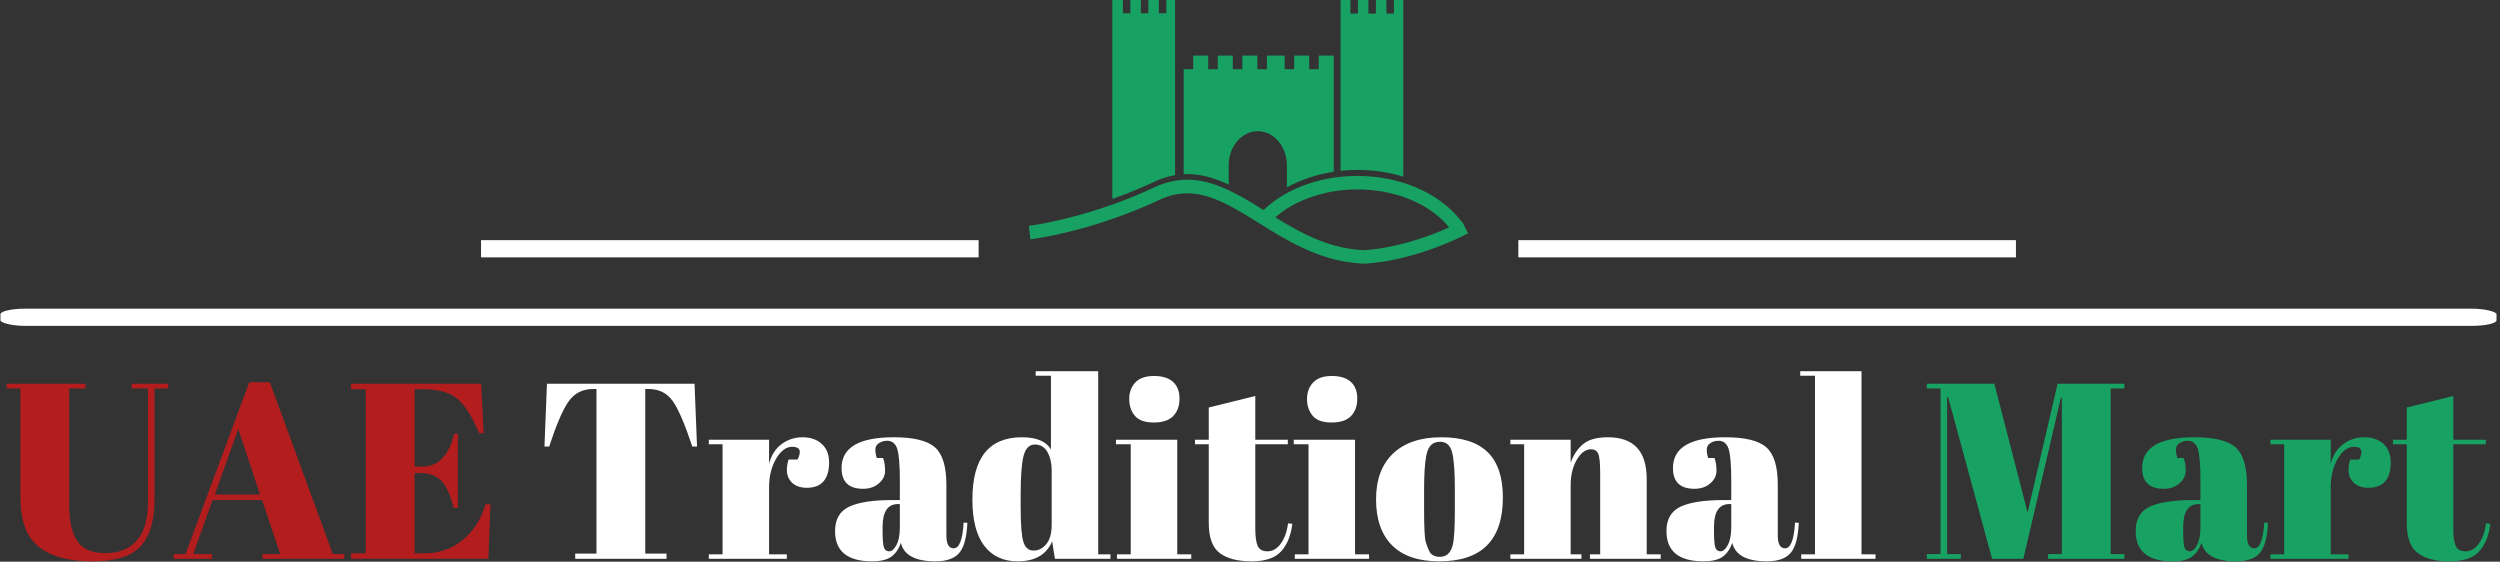 <svg xmlns="http://www.w3.org/2000/svg" version="1.1" xmlns:xlink="http://www.w3.org/1999/xlink" xmlns:svgjs="http://svgjs.dev/svgjs" width="1500" height="337" viewBox="0 0 1500 337"><rect x="0" y="0" width="1500" height="337" fill="#333333" stroke="none"/><g transform="matrix(1,0,0,1,-0.909,-0.001)"><svg viewBox="0 0 396 89" data-background-color="#110f10" preserveAspectRatio="xMidYMid meet" height="337" width="1500" xmlns="http://www.w3.org/2000/svg" xmlns:xlink="http://www.w3.org/1999/xlink"><g id="tight-bounds" transform="matrix(1,0,0,1,0.24,0)"><svg viewBox="0 0 395.52 88.999" height="88.999" width="395.52"><g><svg viewBox="0 0 397.498 89.444" height="88.999" width="395.52"><g><rect width="397.498" height="2.74" x="0" y="49.155" fill="#ffffff" opacity="1" stroke-width="0" stroke="transparent" fill-opacity="1" class="rect-yte-0" data-fill-palette-color="secondary" rx="1%" id="yte-0" data-palette-color="#ffffff"></rect></g><g transform="matrix(1,0,0,1,0.989,59.066)"><svg viewBox="0 0 395.52 30.378" height="30.378" width="395.52"><g id="textblocktransform"><svg viewBox="0 0 395.52 30.378" height="30.378" width="395.52" id="textblock"><g><svg viewBox="0 0 395.52 30.378" height="30.378" width="395.52"><g transform="matrix(1,0,0,1,0,0)"><svg width="395.52" viewBox="1.05 -37.5 496.46 38" height="30.378" data-palette-color="#b31d1d"><g class="wordmark-text-0" data-fill-palette-color="primary" id="text-0"><path d="M13.55-10.65Q13.55-6.05 15.13-3.6 16.7-1.15 20.8-1.15 24.9-1.15 27.1-3.7 29.3-6.25 29.3-11.45L29.3-11.45 29.3-34.05 26.05-34.05 26.05-35 33.35-35 33.35-34.05 30.6-34.05 30.6-11.8Q30.6-5.6 27.85-2.55 25.1 0.5 18.13 0.5 11.15 0.5 7.48-2.4 3.8-5.3 3.8-12.35L3.8-12.35 3.8-34.05 1.05-34.05 1.05-35 16.8-35 16.8-34.05 13.55-34.05 13.55-10.65ZM52.2-0.95L55.75-0.95 52.1-11.75 42.2-11.75 38.35-0.95 42.1-0.95 42.1 0 34.45 0 34.45-0.95 36.8-0.95 49.55-35.3 53.65-35.3 66.25-0.95 68.55-0.95 68.55 0 52.2 0 52.2-0.95ZM51.7-12.85L47.35-25.95 42.65-12.85 51.7-12.85ZM69.89-33.9L69.89-35 95.89-35 96.39-25.1 95.5-25.1Q93.39-30.15 91.09-32.02 88.8-33.9 84.34-33.9L84.34-33.9 82.59-33.9 82.59-18.45 84.3-18.45Q86.64-18.45 88.25-20.23 89.84-22 90.5-25L90.5-25 91.25-25 91.25-10.2 90.39-10.2Q89.5-13.95 87.97-15.55 86.44-17.15 83.8-17.15L83.8-17.15 82.59-17.15 82.59-1.1 84.5-1.1Q89.09-1.1 92.32-3.85 95.55-6.6 96.75-10.9L96.75-10.9 97.75-10.9 97.34 0 69.89 0 69.89-1.1 72.84-1.1 72.84-33.9 69.89-33.9Z" fill="#b31d1d" data-fill-palette-color="primary"></path><path d="M109.05-35L138.55-35 139.05-22.45 138.1-22.45Q135.9-29.1 134.2-31.53 132.5-33.95 129.3-33.95L129.3-33.95 128.7-33.95 128.7-1.05 132.95-1.05 132.95 0 114.7 0 114.7-1.05 118.95-1.05 118.95-33.95 118.3-33.95Q115.1-33.95 113.35-31.43 111.6-28.9 109.5-22.45L109.5-22.45 108.55-22.45 109.05-35ZM158.09-22.4L158.09-22.4Q156.25-22.4 154.85-20 153.45-17.6 153.45-14.3L153.45-14.3 153.45-0.9 157-0.9 157 0 141.4 0 141.4-0.9 144.15-0.9 144.15-22.9 141.4-22.9 141.4-23.8 153.45-23.8 153.45-19Q154.1-21.55 155.95-22.93 157.8-24.3 160.15-24.3 162.5-24.3 163.97-22.98 165.45-21.65 165.45-19.23 165.45-16.8 164.34-15.5 163.25-14.2 160.97-14.2 158.7-14.2 157.62-15.7 156.55-17.2 157.34-19.85L157.34-19.85 159.15-19.85Q160.4-22.4 158.09-22.4ZM178.14-11.75L178.14-11.75 179.59-11.75 179.59-15.6Q179.59-20.35 179.07-21.98 178.54-23.6 177.04-23.6L177.04-23.6Q176.14-23.6 175.42-23.13 174.69-22.65 174.69-21.83 174.69-21 174.99-20.15L174.99-20.15 176.24-20.15Q176.64-19.1 176.64-17.63 176.64-16.15 175.39-15.08 174.14-14 172.24-14L172.24-14Q167.94-14 167.94-18.15L167.94-18.15Q167.94-24.3 178.39-24.3L178.39-24.3Q184.34-24.3 186.62-22.28 188.89-20.25 188.89-14.85L188.89-14.85 188.89-4.7Q188.89-2.1 190.34-2.1L190.34-2.1Q192.04-2.1 192.34-7.25L192.34-7.25 193.09-7.2Q192.89-2.8 191.44-1.15 189.99 0.5 186.69 0.5L186.69 0.5Q180.69 0.5 179.79-3.2L179.79-3.2Q179.14-1.3 177.84-0.4 176.54 0.5 174.04 0.5L174.04 0.5Q166.64 0.5 166.64-5.55L166.64-5.55Q166.64-9.1 169.47-10.43 172.29-11.75 178.14-11.75ZM176.14-5.6Q176.14-3 176.42-2.25 176.69-1.5 177.47-1.5 178.24-1.5 178.92-2.78 179.59-4.05 179.59-6.3L179.59-6.3 179.59-10.95 179.24-10.95Q176.14-10.95 176.14-6.4L176.14-6.4 176.14-5.6ZM203.74-10.35Q203.74-5.1 204.29-3.38 204.84-1.65 206.32-1.65 207.79-1.65 208.87-2.95 209.94-4.25 209.94-6.8L209.94-6.8 209.94-17.7Q209.94-19.85 209.09-21.35 208.24-22.85 206.59-22.85 204.94-22.85 204.34-20.65 203.74-18.45 203.74-12.95L203.74-12.95 203.74-10.35ZM221.69 0L210.59 0 210.04-3.5Q208.34 0.5 203.14 0.5L203.14 0.5Q198.84 0.5 196.47-2.6 194.09-5.7 194.09-11.85L194.09-11.85Q194.09-24.3 203.99-24.3L203.99-24.3Q208.39-24.3 209.79-21.85L209.79-21.85 209.79-36.6 206.74-36.6 206.74-37.5 219.24-37.5 219.24-0.9 221.69-0.9 221.69 0ZM230.34-27.25Q227.69-27.25 226.56-28.6 225.44-29.95 225.44-31.95 225.44-33.95 226.66-35.25 227.89-36.55 230.39-36.55 232.89-36.55 234.19-35.38 235.49-34.2 235.49-32.02 235.49-29.85 234.24-28.55 232.99-27.25 230.34-27.25ZM222.79-22.9L222.79-23.8 235.04-23.8 235.04-0.9 237.84-0.9 237.84 0 222.99 0 222.99-0.9 225.74-0.9 225.74-22.9 222.79-22.9ZM241.34-7.15L241.34-7.15 241.34-22.9 238.59-22.9 238.59-23.8 241.34-23.8 241.34-30.25 250.64-32.55 250.64-23.8 257.14-23.8 257.14-22.9 250.64-22.9 250.64-6.05Q250.64-3.7 251.11-2.6 251.59-1.5 253.09-1.5 254.59-1.5 255.71-3 256.84-4.5 257.19-7.1L257.19-7.1 258.04-7Q257.64-3.55 255.84-1.53 254.04 0.5 249.89 0.5 245.74 0.5 243.54-1.15 241.34-2.8 241.34-7.15ZM265.88-27.25Q263.23-27.25 262.11-28.6 260.98-29.95 260.98-31.95 260.98-33.95 262.21-35.25 263.43-36.55 265.93-36.55 268.43-36.55 269.73-35.38 271.03-34.2 271.03-32.02 271.03-29.85 269.78-28.55 268.53-27.25 265.88-27.25ZM258.33-22.9L258.33-23.8 270.58-23.8 270.58-0.9 273.38-0.9 273.38 0 258.53 0 258.53-0.9 261.28-0.9 261.28-22.9 258.33-22.9ZM290.53-9.85L290.53-9.85 290.53-14.1Q290.53-18.95 290.01-21.18 289.48-23.4 287.58-23.4L287.58-23.4Q286.48-23.4 285.81-22.78 285.13-22.15 284.83-20.7L284.83-20.7Q284.38-18.45 284.38-13.85L284.38-13.85 284.38-9.95Q284.38-4.5 284.71-3.4 285.03-2.3 285.38-1.6L285.38-1.6Q285.93-0.4 287.53-0.4L287.53-0.4Q289.48-0.4 290.08-2.65L290.08-2.65Q290.53-4.25 290.53-9.85ZM287.43 0.5Q281.18 0.5 277.98-2.7 274.78-5.9 274.78-11.88 274.78-17.85 278.21-21.08 281.63-24.3 287.83-24.3 294.03-24.3 297.08-21.33 300.13-18.35 300.13-12.25L300.13-12.25Q300.13 0.5 287.43 0.5L287.43 0.5ZM301.63-22.9L301.63-23.8 313.68-23.8 313.68-19.2Q314.48-21.5 316.13-22.9 317.78-24.3 321.13-24.3L321.13-24.3Q328.88-24.3 328.88-15.95L328.88-15.95 328.88-0.9 331.68-0.9 331.68 0 317.53 0 317.53-0.9 319.58-0.9 319.58-17.15Q319.58-20.15 319.18-21.03 318.78-21.9 317.73-21.9L317.73-21.9Q316.13-21.9 314.9-19.8 313.68-17.7 313.68-14.7L313.68-14.7 313.68-0.9 315.83-0.9 315.83 0 301.63 0 301.63-0.9 304.38-0.9 304.38-22.9 301.63-22.9ZM344.33-11.75L344.33-11.75 345.78-11.75 345.78-15.6Q345.78-20.35 345.25-21.98 344.73-23.6 343.23-23.6L343.23-23.6Q342.33-23.6 341.6-23.13 340.88-22.65 340.88-21.83 340.88-21 341.18-20.15L341.18-20.15 342.43-20.15Q342.83-19.1 342.83-17.63 342.83-16.15 341.58-15.08 340.33-14 338.43-14L338.43-14Q334.13-14 334.13-18.15L334.13-18.15Q334.13-24.3 344.58-24.3L344.58-24.3Q350.53-24.3 352.8-22.28 355.08-20.25 355.08-14.85L355.08-14.85 355.08-4.7Q355.08-2.1 356.53-2.1L356.53-2.1Q358.23-2.1 358.53-7.25L358.53-7.25 359.28-7.2Q359.08-2.8 357.63-1.15 356.18 0.5 352.88 0.5L352.88 0.5Q346.88 0.5 345.98-3.2L345.98-3.2Q345.33-1.3 344.03-0.4 342.73 0.5 340.23 0.5L340.23 0.5Q332.83 0.5 332.83-5.55L332.83-5.55Q332.83-9.1 335.65-10.43 338.48-11.75 344.33-11.75ZM342.33-5.6Q342.33-3 342.6-2.25 342.88-1.5 343.65-1.5 344.43-1.5 345.1-2.78 345.78-4.05 345.78-6.3L345.78-6.3 345.78-10.95 345.43-10.95Q342.33-10.95 342.33-6.4L342.33-6.4 342.33-5.6ZM359.57-36.6L359.57-37.5 371.82-37.5 371.82-0.9 374.62-0.9 374.62 0 359.77 0 359.77-0.9 362.52-0.9 362.52-36.6 359.57-36.6Z" fill="#ffffff" data-fill-palette-color="secondary"></path><path d="M405.02-9.25L411.02-35 424.37-35 424.37-34.05 421.62-34.05 421.62-0.95 424.37-0.95 424.37 0 409.12 0 409.12-0.95 411.87-0.95 411.87-32.2 411.67-32.2 404.17 0 397.92 0 389.12-32.35 388.92-32.35 388.92-0.95 391.67-0.95 391.67 0 384.87 0 384.87-0.95 387.62-0.95 387.62-34.05 384.87-34.05 384.87-35 398.37-35 405.02-9.25ZM438.12-11.75L438.12-11.75 439.57-11.75 439.57-15.6Q439.57-20.35 439.04-21.98 438.52-23.6 437.02-23.6L437.02-23.6Q436.12-23.6 435.39-23.13 434.67-22.65 434.67-21.83 434.67-21 434.97-20.15L434.97-20.15 436.22-20.15Q436.62-19.1 436.62-17.63 436.62-16.15 435.37-15.08 434.12-14 432.22-14L432.22-14Q427.92-14 427.92-18.15L427.92-18.15Q427.92-24.3 438.37-24.3L438.37-24.3Q444.32-24.3 446.59-22.28 448.87-20.25 448.87-14.85L448.87-14.85 448.87-4.7Q448.87-2.1 450.32-2.1L450.32-2.1Q452.02-2.1 452.32-7.25L452.32-7.25 453.07-7.2Q452.87-2.8 451.42-1.15 449.96 0.5 446.67 0.5L446.67 0.5Q440.67 0.5 439.77-3.2L439.77-3.2Q439.12-1.3 437.82-0.4 436.52 0.5 434.02 0.5L434.02 0.5Q426.62 0.5 426.62-5.55L426.62-5.55Q426.62-9.1 429.44-10.43 432.27-11.75 438.12-11.75ZM436.12-5.6Q436.12-3 436.39-2.25 436.67-1.5 437.44-1.5 438.22-1.5 438.89-2.78 439.57-4.05 439.57-6.3L439.57-6.3 439.57-10.95 439.21-10.95Q436.12-10.95 436.12-6.4L436.12-6.4 436.12-5.6ZM470.26-22.4L470.26-22.4Q468.41-22.4 467.01-20 465.61-17.6 465.61-14.3L465.61-14.3 465.61-0.9 469.16-0.9 469.16 0 453.56 0 453.56-0.9 456.31-0.9 456.31-22.9 453.56-22.9 453.56-23.8 465.61-23.8 465.61-19Q466.26-21.55 468.11-22.93 469.96-24.3 472.31-24.3 474.66-24.3 476.14-22.98 477.61-21.65 477.61-19.23 477.61-16.8 476.51-15.5 475.41-14.2 473.14-14.2 470.86-14.2 469.79-15.7 468.71-17.2 469.51-19.85L469.51-19.85 471.31-19.85Q472.56-22.4 470.26-22.4ZM480.81-7.15L480.81-7.15 480.81-22.9 478.06-22.9 478.06-23.8 480.81-23.8 480.81-30.25 490.11-32.55 490.11-23.8 496.61-23.8 496.61-22.9 490.11-22.9 490.11-6.05Q490.11-3.7 490.59-2.6 491.06-1.5 492.56-1.5 494.06-1.5 495.19-3 496.31-4.5 496.66-7.1L496.66-7.1 497.51-7Q497.11-3.55 495.31-1.53 493.51 0.5 489.36 0.5 485.21 0.5 483.01-1.15 480.81-2.8 480.81-7.15Z" fill="#17a263" data-fill-palette-color="accent"></path></g></svg></g></svg></g></svg></g></svg></g><g transform="matrix(1,0,0,1,155.774,0)"><svg viewBox="0 0 85.95 41.983" height="41.983" width="85.95"><g><svg xmlns="http://www.w3.org/2000/svg" xml:space="preserve" viewBox="4.115 6.226 92.094 55.274" x="8" y="0" height="41.983" width="69.95" class="icon-icon-0" data-fill-palette-color="accent" id="icon-0"><path d="M30.484 44.305a16.7 16.7 0 0 1 4.287-1.354V6.226h-1.829v2.776H31.37V6.226h-2.2v2.776h-1.573V6.226h-2.201v2.776h-1.572V6.226h-2.208v41.606h0.303a100 100 0 0 0 8.565-3.527M82.619 43.271V6.226h-1.967v2.856h-1.571V6.226h-2.2v2.856h-1.572V6.226h-2.201v2.856h-1.572V6.226h-2.07v35.829a34 34 0 0 1 3.607-0.197 32.4 32.4 0 0 1 9.546 1.413M46.01 44.938v-4.04c0-3.954 2.733-7.157 6.102-7.157 3.371 0 6.103 3.203 6.103 7.157v4.613c2.869-1.581 6.202-2.72 9.819-3.272V17.886h-3.146v2.853h-2.002v-2.853H59.74v2.853h-2.001v-2.853h-3.721v2.853h-2v-2.853h-3.146v2.853H46.87v-2.853h-3.146v2.853h-2.002v-2.853h-3.146v2.853h-2.002v22.004c3.277-0.165 6.379 0.755 9.436 2.195" fill="#17a263" data-fill-palette-color="accent"></path><path d="M94.943 52.646q-0.005-0.01-0.014-0.02c-0.033 0.018-0.724 0.361-0.104 0.049-2.742-3.641-7.067-6.535-12.286-8.146-2.944-0.908-6.168-1.412-9.548-1.412a33.6 33.6 0 0 0-5.039 0.379c-3.618 0.554-6.951 1.691-9.819 3.271a23.6 23.6 0 0 0-4.817 3.496l-0.006-0.003c-2.45-1.524-4.862-2.997-7.302-4.144-3.057-1.439-6.159-2.36-9.437-2.197a16.69 16.69 0 0 0-6.089 1.563 99 99 0 0 1-8.566 3.527C11.79 52.646 4.211 53.564 4.115 53.576l0.324 2.812c0.487-0.057 11.519-1.385 25.116-7.377a95 95 0 0 0 2.13-0.967 13.9 13.9 0 0 1 3.085-1.022 12.4 12.4 0 0 1 1.802-0.239c2.972-0.174 5.835 0.717 8.752 2.146 1.975 0.968 3.98 2.179 6.059 3.467 0.307 0.188 0.609 0.377 0.919 0.568q0.434 0.27 0.873 0.543l0.483 0.299q0.059 0.037 0.119 0.074c5.771 3.563 12.305 7.261 20.457 7.62 0.365-0.004 8.537-0.118 19.683-5.243l0.086-0.042c0.119-0.055 0.244-0.119 0.365-0.176a65 65 0 0 0 1.841-0.89zM74.29 58.67c-7.175-0.317-12.983-3.488-18.501-6.875q0.083-0.068 0.164-0.137a21 21 0 0 1 3.938-2.652 25 25 0 0 1 2.889-1.258 28 28 0 0 1 5.176-1.387l0.078-0.013c0.445-0.072 0.896-0.14 1.354-0.19q0.037-0.004 0.078-0.008a31 31 0 0 1 3.529-0.205c3.416 0 6.652 0.555 9.548 1.54q0.038 0.015 0.078 0.029c3.95 1.36 7.239 3.537 9.469 6.215 0.05 0.058 0.103 0.112 0.149 0.171-10.318 4.629-17.934 4.768-17.949 4.77" fill="#17a263" data-fill-palette-color="accent"></path></svg></g></svg></g><g><rect width="79.241" height="2.74" y="38.244" x="241.724" fill="#ffffff" data-fill-palette-color="secondary"></rect><rect width="79.241" height="2.74" y="38.244" x="76.533" fill="#ffffff" data-fill-palette-color="secondary"></rect></g></svg></g><defs></defs></svg><rect width="395.52" height="88.999" fill="none" stroke="none" visibility="hidden"></rect></g></svg></g></svg>